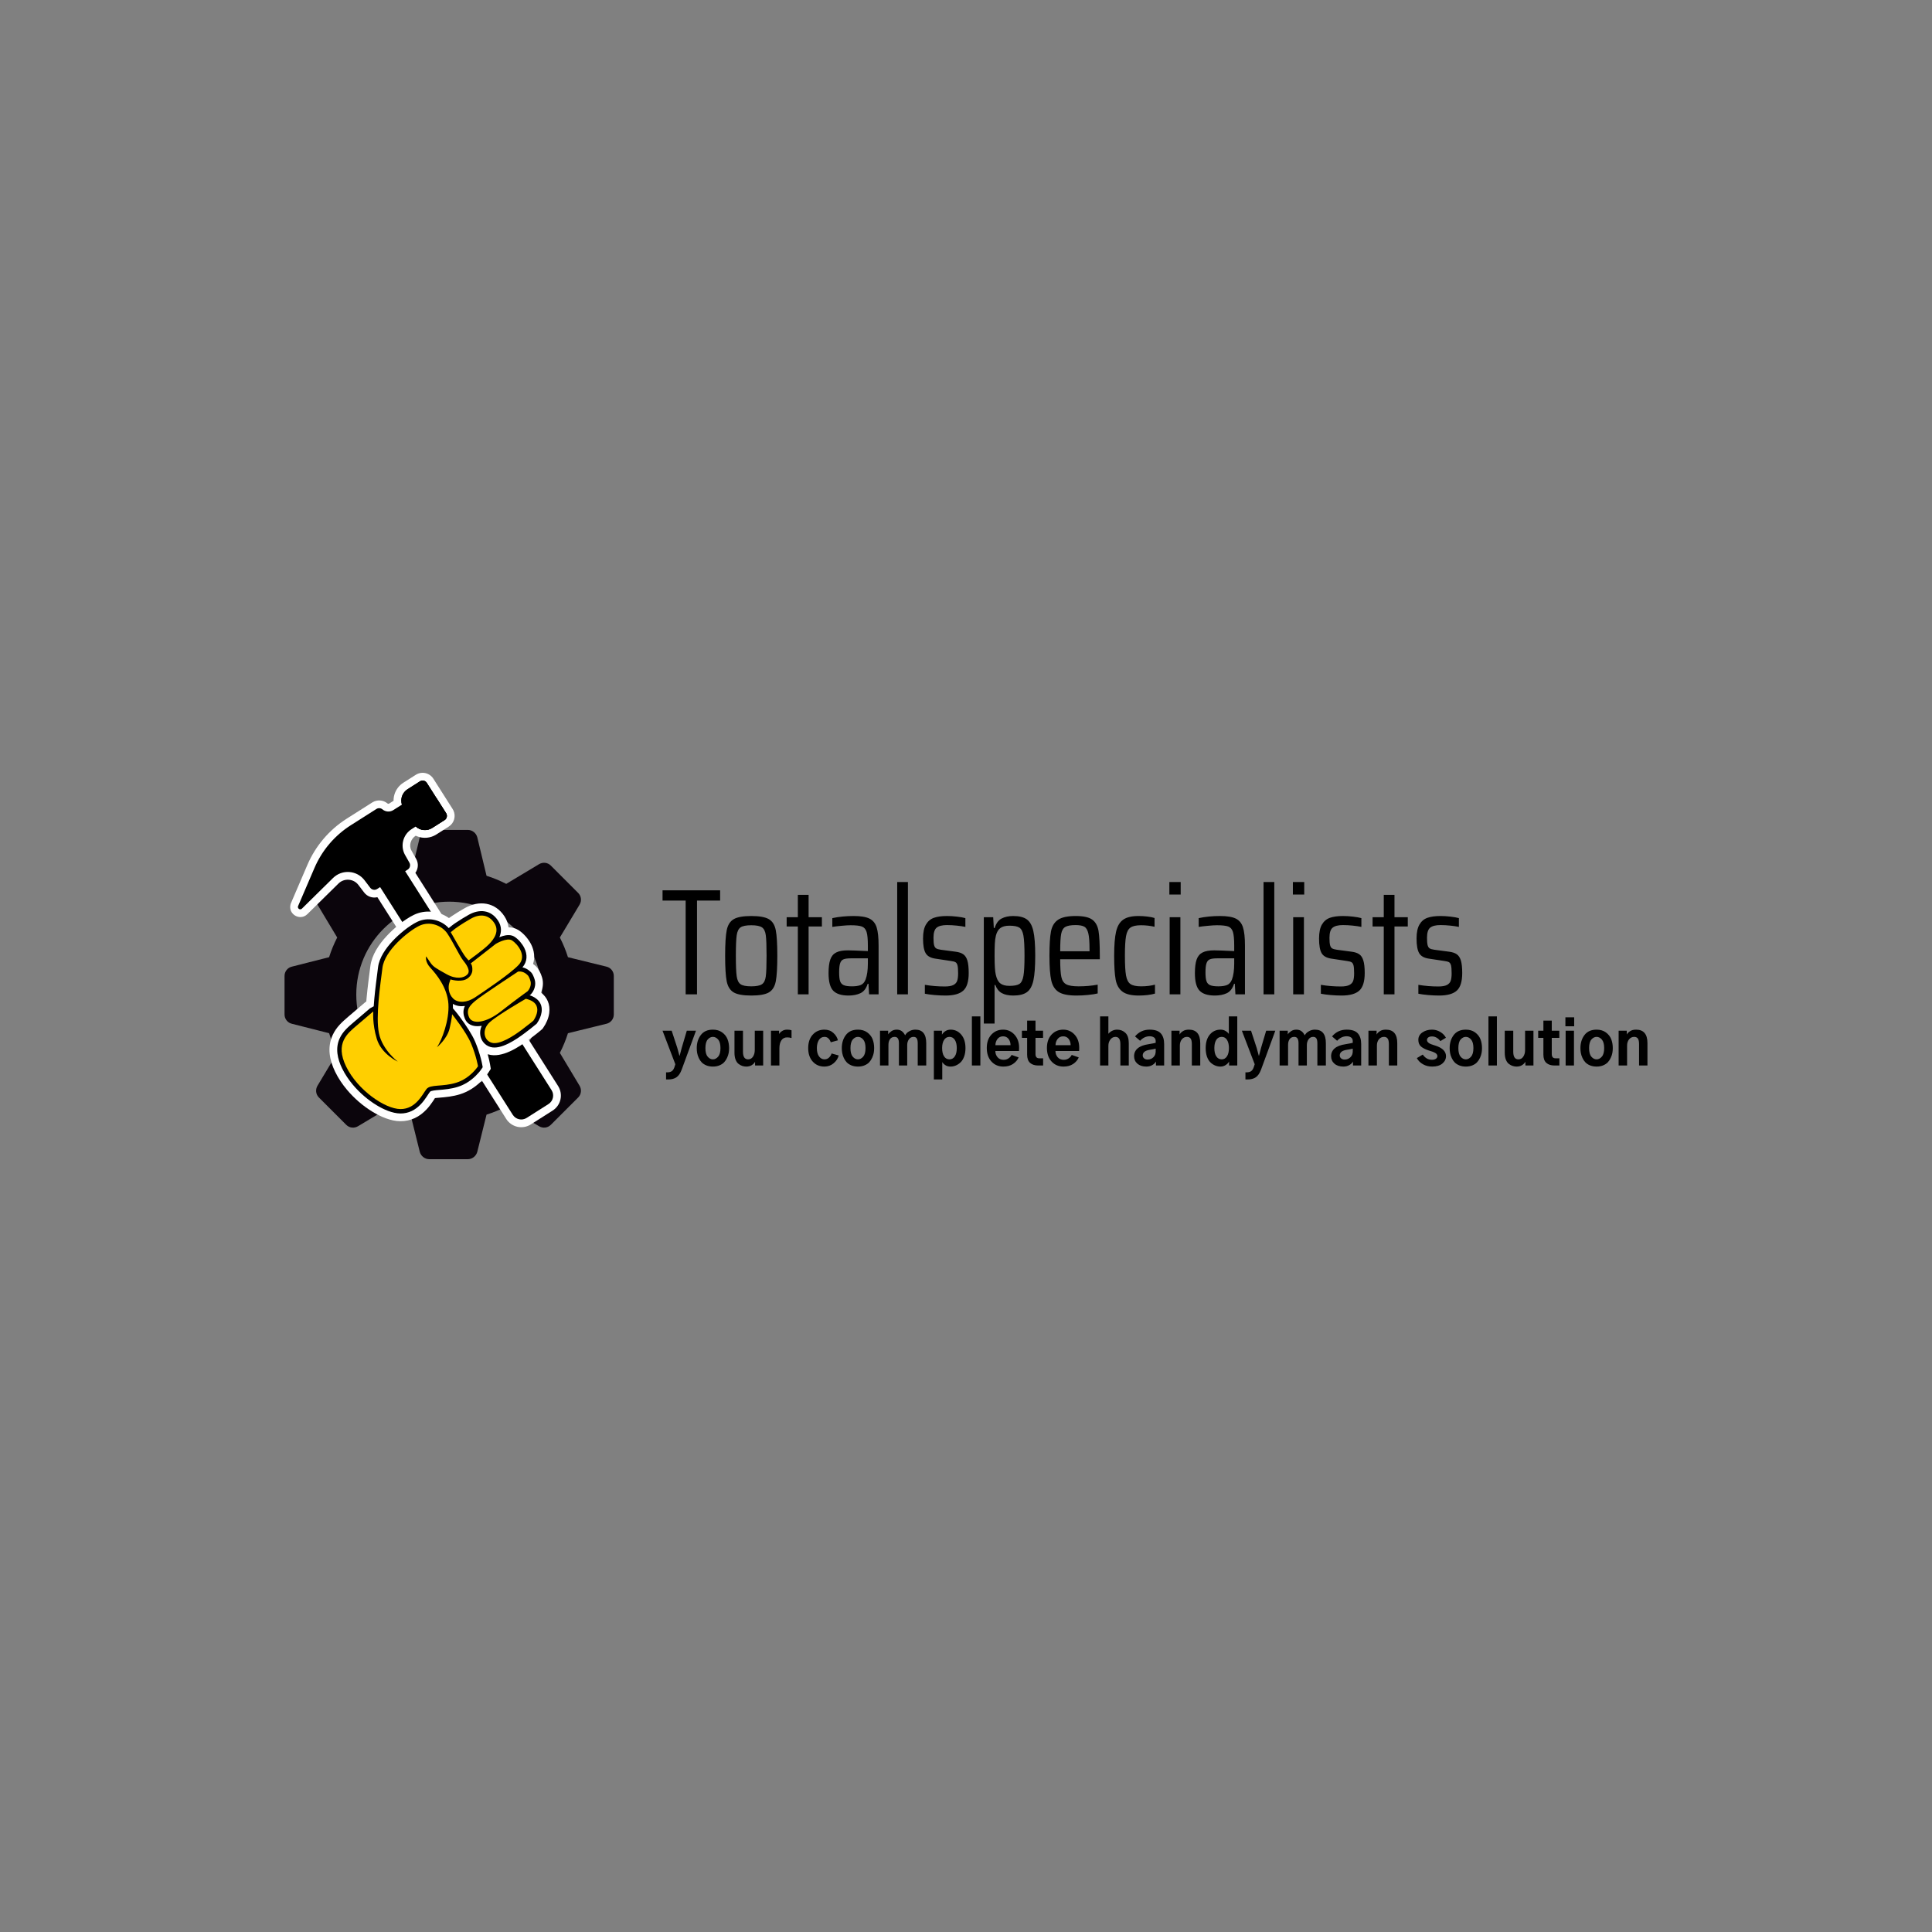 <svg viewBox="0 0 575 575" class="roots-wrapper"><rect x="0" y="0" width="575" height="575" fill="#808080" stroke="none"/><g transform="rotate(0 0 0)"><svg viewBoxSize="575" data-root-id="5905440749108" xmlns="http://www.w3.org/2000/svg" xmlns:xlink="http://www.w3.org/1999/xlink" version="1.1" id="Layer_1" x="84.685" y="230.003" viewBox="122.01 215.886 350.8 411.654" xml:space="preserve" height="115" width="97.995" preserveAspectRatio="xMinYMin" zoom="1" editorType="buyer" data-layer-role="icon" style="position: absolute; height: 115px; width: 97.995px; top: 230.003px; left: 84.685px;"><path class="st0" d="M297.4,353.18c54.65,0,98.96,44.31,98.96,98.96c0,54.66-44.31,98.96-98.96,98.96   c-54.65,0-98.96-44.31-98.96-98.96C198.44,397.49,242.75,353.18,297.4,353.18L297.4,353.18z M465,422.4l-41.04-10.07   c-2.26-7.19-5.14-14.18-8.63-20.97l20.97-34.94c2.47-4.11,1.85-9.25-1.44-12.54l-29.19-29.19c-3.29-3.29-8.43-3.91-12.54-1.44   l-34.94,20.97c-6.78-3.49-13.77-6.37-20.97-8.63l-9.87-41.04c-1.23-4.52-5.34-7.81-10.07-7.81h-41.11c-4.73,0-8.84,3.29-10.07,7.81   l-9.87,41.04c-7.19,2.26-14.18,5.14-20.97,8.63l-34.94-20.97c-4.11-2.47-9.25-1.85-12.54,1.44l-29.19,29.19   c-3.29,3.29-3.91,8.43-1.44,12.54l20.97,34.94c-3.49,6.78-6.37,13.77-8.63,20.97l-39.67,10.07c-4.52,1.03-7.81,5.14-7.81,9.87   v41.11c0,4.73,3.29,8.84,7.81,9.87l39.67,10.07c2.26,7.19,5.14,14.18,8.63,20.97l-20.97,34.94c-2.47,4.11-1.85,9.25,1.44,12.54   l29.19,29.19c3.29,3.29,8.43,3.91,12.54,1.44l34.94-20.97c6.78,3.49,13.77,6.37,20.97,8.63l9.87,39.67   c1.23,4.52,5.34,7.81,10.07,7.81h41.11c4.73,0,8.84-3.29,10.07-7.81l9.87-39.67c7.19-2.26,14.18-5.14,20.97-8.63l34.94,20.97   c4.11,2.47,9.25,1.85,12.54-1.44l29.19-29.19c3.29-3.29,3.91-8.43,1.44-12.54l-20.97-34.94c3.49-6.78,6.37-13.77,8.63-20.97   L465,483.25c4.52-1.03,7.81-5.14,7.81-9.87v-41.11C472.81,427.54,469.52,423.43,465,422.4L465,422.4z" name="Layer %{number}" zoom="1" data-layer-id="7124558149125" style="fill: rgb(11, 5, 12);"></path><path class="st1" d="M263.27,283.56c-0.51-0.2-1.01-0.42-1.51-0.66c-5.17,3.32-7.65,10.31-4.52,15.85l5,8.85   c2.72,4.82,2.22,10.63-0.86,14.86l75.51,118.92l-40.58,25.77l-75.4-118.74c-5.16,1.23-10.77-0.61-14.14-5.06l-6.08-8   c-5.14-6.77-15.15-7.49-21.21-1.53l-33.16,32.64c-7.62,7.5-20.33,0.38-18.05-9.91l0.02-0.08c0.24-1.08,0.29-1.14,0.62-1.9   l17.44-40.62c8.69-20.24,23.29-37.39,41.88-49.2c9.09-5.77,18.18-11.54,27.27-17.31c5.04-3.2,11.61-2.74,16.17,1.09   c0.51,0.43,1.23,0.47,1.79,0.12l4.67-2.96c-0.06-6.4,2.58-12.56,7.37-16.91c0.95-0.86,1.98-1.65,3.09-2.35l13.29-8.44   c3.03-1.92,6.69-2.56,10.2-1.78c3.43,0.77,6.42,2.83,8.35,5.76c0.04,0.06,0.08,0.13,0.13,0.19l20.55,32.36   c0.28,0.44,0.54,0.9,0.76,1.36c2.94,6.08,0.91,13.6-4.93,17.31l-13.29,8.44C277.41,285.59,269.85,286.15,263.27,283.56   L263.27,283.56z M407.63,575.75l-23.26,14.77c-4.25,2.7-9.38,3.59-14.29,2.5c-4.91-1.1-9.17-4.09-11.87-8.34l-59.41-93.55   c-5.58-8.79-2.95-20.57,5.84-26.16l23.26-14.77c8.79-5.58,20.57-2.95,26.16,5.84l59.41,93.55c2.7,4.25,3.59,9.38,2.5,14.29   C414.87,568.8,411.88,573.05,407.63,575.75L407.63,575.75z" name="Layer %{number}" zoom="1" data-layer-id="6059828449133" style="fill-rule: evenodd; clip-rule: evenodd; fill: rgb(255, 255, 255);"></path><polygon points="217.89,328.28 244.56,311.34 325.53,438.85 298.86,455.78 217.89,328.28  " name="Layer %{number}" zoom="1" data-layer-id="0753343349142"></polygon><path d="M403.21,568.8l-23.26,14.77c-2.5,1.59-5.4,2.01-8.08,1.41c-2.68-0.6-5.12-2.22-6.71-4.71l-59.41-93.55   c-3.17-4.99-1.69-11.61,3.3-14.79l23.26-14.77c4.99-3.17,11.62-1.69,14.79,3.3l59.41,93.55c1.59,2.5,2.01,5.4,1.41,8.08   C407.33,564.76,405.71,567.21,403.21,568.8L403.21,568.8z" name="Layer %{number}" zoom="1" data-layer-id="3646434349154"></path><path d="M253.01,233.39c-5.29,3.36-7.97,9.92-5.99,16.43l-9.14,5.8c-3.71,2.36-8.36,1.88-11.51-0.76   c-1.83-1.54-4.44-1.73-6.46-0.45c-5.74,3.65-16.73,10.62-27.27,17.31c-17.2,10.92-30.69,26.77-38.73,45.49l-17.44,40.61   c-0.06,0.15-0.11,0.3-0.15,0.44l-0.02,0.08c-0.48,2.28,2.41,4.04,4.23,2.25l33.16-32.64c9.63-9.47,25.38-8.34,33.55,2.42l6.08,8   c1.73,2.28,4.92,2.85,7.34,1.32l32.57-20.68c2.47-1.57,3.28-4.81,1.84-7.36l-5-8.85c-4.87-9.51-1.7-21.17,7.33-26.9l4.41-2.8l0,0   c5.04,4.56,12.12,4.92,17.41,1.56l13.29-8.44c2.47-1.57,3.19-4.83,1.63-7.3l-20.55-32.36c-1.57-2.47-4.83-3.19-7.3-1.63   L253.01,233.39L253.01,233.39z" name="Layer %{number}" zoom="1" data-layer-id="0565292249162"></path><path d="M266.31,224.95l-13.29,8.44c-5.29,3.36-7.97,9.92-5.99,16.43l0,0l14.79,23.3l0,0l0,0c5.04,4.56,12.12,4.92,17.41,1.56   l13.29-8.44c2.47-1.57,3.19-4.83,1.63-7.3l-20.55-32.36c-0.78-1.23-1.99-2.03-3.31-2.33C268.97,223.96,267.54,224.17,266.31,224.95   L266.31,224.95z" name="Layer %{number}" zoom="1" data-layer-id="5838426549172"></path><path d="M254.42,261.47l7.4,11.65l0,0l0,0c5.04,4.56,12.12,4.92,17.41,1.56l13.29-8.44c2.47-1.57,3.19-4.83,1.63-7.3l-10.27-16.18   L254.42,261.47L254.42,261.47z" name="Layer %{number}" zoom="1" data-layer-id="9831436949181"></path><path class="st2" d="M309.05,416.34c21.6,0,39.1,21.55,39.1,48.13c0,26.58-17.51,48.13-39.1,48.13c-21.6,0-39.1-21.55-39.1-48.13   C269.94,437.88,287.45,416.34,309.05,416.34L309.05,416.34z" name="Layer %{number}" zoom="1" data-layer-id="3850327749191" style="fill-rule: evenodd; clip-rule: evenodd;"></path><path class="st1" d="M338.43,515.72c0.22,0.8,0.44,1.61,0.65,2.41c0.71,2.72,1.37,5.46,1.84,8.23l0.83,4.93l-2.69,4.21   c-2.14,3.36-4.99,6.55-7.85,9.32c-6.3,6.11-13.84,10.92-22.24,13.54c-7.54,2.36-14.9,3.07-22.71,3.71   c-1.05,0.09-2.68,0.18-4.01,0.4c-0.68,1.03-1.33,2.1-1.99,3.09c-2.06,3.07-4.25,6.03-6.77,8.74c-7.53,8.1-16.97,12.88-28.17,12.77   c-10.2-0.09-20.91-4.79-29.52-10.02c-10.18-6.18-19.54-14.3-27.21-23.4c-4.93-5.85-9.26-12.26-12.62-19.15   c-6.09-12.48-8.71-26.24-2.65-39.3c3.98-8.58,10.06-13.86,17.04-19.88c5.67-4.89,11.36-9.75,17.09-14.56l1-0.84l0.66-0.36   c0.09-1.17,0.19-2.34,0.3-3.51c1.02-11.39,2.6-22.72,4.02-34.07c1.52-12.19,9.22-23.42,17.4-32.23   c7.73-8.32,18.68-17.52,28.9-22.49c12.1-5.89,26.68-4.25,37.44,3.37c1.19-0.85,2.42-1.65,3.65-2.47c4.31-2.88,8.74-5.59,13.25-8.14   c15.27-8.64,32.36-6.42,42.3,8.84c2.42,3.71,3.83,7.65,4.26,11.67c3.78,0.01,7.5,0.89,10.85,3.07c5.4,3.5,10.37,9.31,13.25,15.05   c3.41,6.8,4.23,14.14,2.06,20.85c0.73,0.53,1.45,1.1,2.15,1.69c3.76,3.16,6.12,8.2,7.48,12.84c1.54,5.24,0.98,10.95-1.16,15.97   c6.45,5.01,10.01,12.49,8.76,21.85c-0.73,5.5-3.16,11.01-6.33,15.54l-0.93,1.32l-1.22,1.06c-4.13,3.57-8.52,6.83-12.88,10.12   c-11.17,8.42-29.05,20.24-43.58,16.01C338.88,515.87,338.66,515.8,338.43,515.72L338.43,515.72z" name="Layer %{number}" zoom="1" data-layer-id="4900218449200" style="fill-rule: evenodd; clip-rule: evenodd; fill: rgb(255, 255, 255);"></path><path class="st2" d="M383.14,452.87c8.11,2.68,14.02,8.39,12.75,17.92c-0.56,4.17-2.5,8.47-4.91,11.9l-0.34,0.48l-0.45,0.39   c-3.93,3.39-8.31,6.65-12.45,9.78c-8.64,6.52-25.2,17.91-36.32,14.68c-3.11-0.9-5.81-2.72-7.78-5.29   c-2.69-3.51-3.67-7.96-3.04-12.31c0.25-1.75,0.75-3.42,1.46-4.99c-5.35,0.94-11.3,0.51-15.3-3.53c-1.11-1.12-1.97-2.44-2.57-3.89   c-1.66-4-2.19-8.18-0.62-12.3c0.18-0.47,0.38-0.93,0.61-1.38c-4.47,0.61-8.99,0.06-12.82-2.26c0.09,1.59,0.12,3.19,0.08,4.8   l2.64,3.08c1.63,1.9,3.24,4.13,4.74,6.14c3.32,4.45,6.52,9.02,9.47,13.71c2.57,4.09,5.1,8.47,6.97,12.94   c2.36,5.66,4.32,11.54,5.87,17.47c0.64,2.44,1.27,5.02,1.69,7.52l0.3,1.8l-0.98,1.54c-1.74,2.72-4.35,5.61-6.64,7.84   c-5.37,5.21-11.79,9.35-18.96,11.59c-7.05,2.2-13.66,2.76-20.94,3.37c-1.56,0.13-7.56,0.54-8.61,1.86   c-1.27,1.59-2.41,3.56-3.56,5.26c-1.81,2.71-3.74,5.32-5.96,7.71c-5.94,6.38-13.18,10.23-22.06,10.15   c-8.59-0.08-18.1-4.44-25.32-8.83c-9.38-5.69-18.12-13.28-25.18-21.67c-4.49-5.33-8.46-11.18-11.52-17.45   c-4.96-10.17-7.54-21.53-2.58-32.22c3.39-7.31,9.01-11.99,14.95-17.11c5.64-4.86,11.31-9.7,17.01-14.49l0.37-0.31l3.89-2.11   c0.17-2.63,0.38-5.25,0.62-7.86c1.02-11.32,2.58-22.52,3.99-33.78c1.29-10.31,8.36-20.21,15.26-27.65   c6.89-7.42,17.3-16.23,26.47-20.69c11.27-5.48,25.28-2.44,33.58,6.66l3.57-2.88c1.47-1.19,3.33-2.38,4.9-3.43   c4.14-2.77,8.41-5.37,12.74-7.82c11.46-6.49,23.79-5.41,31.34,6.17c3.95,6.06,3.76,12.11,1.38,17.64c1.21-0.49,2.44-0.92,3.68-1.28   c4.06-1.17,8.76-1.61,12.48,0.8c4.16,2.69,8.16,7.43,10.37,11.84c3.57,7.11,3.36,14.67-1.92,20.75c3.31,0.69,6.12,2.43,8.2,4.4   c2.59,1.93,4.07,6.11,4.88,8.85c1.54,5.25-0.34,11.4-4,15.36l-0.33,0.36l-0.4,0.28C383.59,452.55,383.36,452.71,383.14,452.87   L383.14,452.87z" name="Layer %{number}" zoom="1" data-layer-id="1585171349209" style="fill-rule: evenodd; clip-rule: evenodd;"></path><path class="st3" d="M216.58,470.29c0,0-1.24,12.67,3.71,29.06c4.95,16.38,22.41,24.27,22.41,24.27s-16.38-12.36-20.09-30.14   c-3.71-17.77,1.39-51.31,3.71-69.86c2.32-18.55,27.67-39.1,39.1-44.67c11.44-5.56,24.34-0.31,30.06,8.19   c5.72,8.5,13.1,23.92,16.46,28.13c3.36,4.21,8.69,11.24,4.98,15.34c-3.71,4.1-12.21,5.49-22.26-0.15   c-10.05-5.64-13.99-7.57-17-11.98c-3.01-4.41-4.79-7.03-4.79-7.03s-1.62,5.56,4.64,12.29c6.26,6.72,18.01,21.1,19.09,38.41   c1.08,17.31-6.96,38.56-12.21,46.14c0,0,10.82-8.81,13.45-19.94c2.63-11.13,2.63-15.3,2.63-15.3s14.99,18.55,20.4,31.53   c5.41,12.98,7.26,23.96,7.26,23.96s-8.19,12.83-23.03,17.47c-14.84,4.64-27.67,1.55-31.84,6.8c-4.17,5.25-11.28,21.48-27.82,21.33   c-16.54-0.15-45.6-20.25-57.81-45.29c-12.21-25.04,1.7-35.47,11.21-43.66c9.51-8.19,16.96-14.45,16.96-14.45L216.58,470.29   L216.58,470.29z" name="Layer %{number}" zoom="1" data-layer-id="0220106149217" style="fill-rule: evenodd; clip-rule: evenodd; fill: rgb(255, 207, 0);"></path><path class="st3" d="M299.08,385.7c0,0,12.83,22.95,15.92,26.51c3.09,3.55,3.09,3.55,3.09,3.55s15.53-11.05,21.56-17.08   c6.03-6.03,11.36-14.3,5.87-22.72c-5.49-8.42-14.53-10.59-25.04-4.64c-10.51,5.95-17,10.82-17,10.82L299.08,385.7L299.08,385.7z" name="Layer %{number}" zoom="1" data-layer-id="9900201449226" style="fill-rule: evenodd; clip-rule: evenodd; fill: rgb(255, 207, 0);"></path><path class="st3" d="M320.41,418.93l26.66-20.79c0,0,11.9-7.19,17.39-3.63c5.49,3.55,16.23,16.15,7.03,25.97   c-9.2,9.81-38.56,29.37-46.68,34.78c-8.11,5.41-17.85,6.34-23.18,1.08c-5.33-5.26-5.33-12.83-4.1-16.54   c1.24-3.71,1.24-3.79,1.24-3.79s9.43,2.94,16,0.15c6.57-2.78,7.26-8.96,7.26-8.96S322.72,421.72,320.41,418.93L320.41,418.93z" name="Layer %{number}" zoom="1" data-layer-id="4030894349237" style="fill-rule: evenodd; clip-rule: evenodd; fill: rgb(255, 207, 0);"></path><path class="st3" d="M370.79,427.67c0,0-39.72,26.12-45.52,31.14c-5.8,5.02-10.12,9.2-6.72,17.39c3.4,8.19,18.32,6.18,33.93-6.1   c15.61-12.29,28.59-21.56,28.59-21.56s4.64-5.02,2.94-10.82c-1.7-5.8-3.32-6.49-3.32-6.49S376.74,426.74,370.79,427.67   L370.79,427.67z" name="Layer %{number}" zoom="1" data-layer-id="1033773849245" style="fill-rule: evenodd; clip-rule: evenodd; fill: rgb(255, 207, 0);"></path><path class="st3" d="M379.06,456.65c0,0-29.52,17-38.33,24.88c-8.81,7.88-6.49,19.47,2.01,21.95c8.5,2.47,23.34-7.26,32.15-13.91   s12.21-9.58,12.21-9.58S400.7,461.59,379.06,456.65L379.06,456.65z" name="Layer %{number}" zoom="1" data-layer-id="3571448349253" style="fill-rule: evenodd; clip-rule: evenodd; fill: rgb(255, 207, 0);"></path></svg></g><g transform="rotate(0 0 0)"><svg viewBoxSize="575" data-root-id="0868311249289" xmlns="http://www.w3.org/2000/svg" x="197.185" y="302.503" viewBox="4.52 -0.25 293.13 18.76" height="18.76" width="293.13" fontUrl="https://fonts.gstatic.com/s/gothica1/v13/CSR44z5ZnPydRjlCCwlCzOEKSPl6tOU9Eg.ttf" zoom="1" editorType="buyer" data-layer-role="slogan" style="position: absolute; top: 302.503px; left: 197.185px; width: 293.13px; height: 18.76px;"><g data-horizontal-grow="left" data-vertical-center="false" zoom="1" root="[object Object]" style="fill: rgb(0, 0, 0);"><path d="M8.33 13.99L4.52 4.01L7.24 4.01L8.91 9.11Q9 9.39 9.54 11.43L9.54 11.43L9.62 11.43Q9.97 10.04 10.23 9.11L10.23 9.11L11.74 4.01L14.47 4.01L10.21 15.61Q9.62 17.21 8.67 17.86Q7.72 18.51 6.29 18.51L6.29 18.51L5.57 18.51L5.57 16.40L5.89 16.40Q6.71 16.40 7.22 16.08Q7.72 15.77 8.02 14.96L8.02 14.96L8.33 13.99ZM17.28 9.19L17.28 9.19Q17.28 10.95 17.96 11.74Q18.63 12.53 19.51 12.53L19.51 12.53Q20.37 12.53 21.07 11.73Q21.76 10.93 21.76 9.19L21.76 9.19Q21.76 7.44 21.08 6.64Q20.39 5.84 19.51 5.84L19.51 5.84Q18.63 5.84 17.96 6.63Q17.28 7.42 17.28 9.19ZM14.70 9.19L14.70 9.19Q14.70 6.89 15.91 5.29Q17.12 3.69 19.51 3.69L19.51 3.69Q21.13 3.69 22.25 4.50Q23.38 5.31 23.85 6.51Q24.33 7.72 24.33 9.19L24.33 9.19Q24.33 9.90 24.21 10.59Q24.08 11.29 23.74 12.04Q23.40 12.80 22.88 13.37Q22.36 13.94 21.49 14.31Q20.62 14.68 19.51 14.68L19.51 14.68Q18.42 14.68 17.56 14.33Q16.70 13.97 16.17 13.42Q15.64 12.87 15.30 12.12Q14.96 11.37 14.83 10.66Q14.70 9.95 14.70 9.19ZM25.93 10.56L25.93 10.56L25.93 4.01L28.46 4.01L28.46 10.28Q28.46 12.53 29.99 12.53L29.99 12.53Q30.92 12.53 31.45 11.72Q31.97 10.90 31.97 9.77L31.97 9.77L31.97 4.01L34.47 4.01L34.47 14.36L32.06 14.36L32.06 13.29L32.03 13.29Q31.75 13.83 31.07 14.26Q30.39 14.68 29.44 14.68L29.44 14.68Q28.85 14.68 28.29 14.50Q27.74 14.33 27.18 13.91Q26.61 13.50 26.27 12.64Q25.93 11.78 25.93 10.56ZM39.30 14.36L36.79 14.36L36.79 4.01L39.20 4.01L39.20 4.99Q39.52 4.46 40.14 4.08Q40.76 3.69 41.59 3.69L41.59 3.69Q42.40 3.69 42.91 3.88L42.91 3.88L42.91 6.19Q42.29 5.99 41.61 5.99L41.61 5.99Q40.48 5.99 39.89 6.87Q39.30 7.75 39.30 9.23L39.30 9.23L39.30 14.36ZM47.87 9.19L47.87 9.19Q47.87 6.66 49.22 5.18Q50.57 3.69 52.70 3.69L52.70 3.69Q54.30 3.69 55.37 4.67Q56.44 5.64 56.71 6.87L56.71 6.87L54.58 7.45Q54.39 6.80 53.91 6.32Q53.44 5.84 52.73 5.84L52.73 5.84Q51.63 5.84 51.04 6.79Q50.45 7.75 50.45 9.19L50.45 9.19Q50.45 10.79 51.10 11.66Q51.75 12.53 52.73 12.53L52.73 12.53Q53.51 12.53 54.07 12.00Q54.63 11.46 54.83 10.78L54.83 10.78L56.95 11.37Q56.64 12.67 55.46 13.68Q54.28 14.68 52.70 14.68L52.70 14.68Q50.55 14.68 49.21 13.18Q47.87 11.69 47.87 9.19ZM60.45 9.19L60.45 9.19Q60.45 10.95 61.13 11.74Q61.80 12.53 62.68 12.53L62.68 12.53Q63.54 12.53 64.24 11.73Q64.93 10.93 64.93 9.19L64.93 9.19Q64.93 7.44 64.25 6.64Q63.56 5.84 62.68 5.84L62.68 5.84Q61.80 5.84 61.13 6.63Q60.45 7.42 60.45 9.19ZM57.87 9.19L57.87 9.19Q57.87 6.89 59.08 5.29Q60.29 3.69 62.68 3.69L62.68 3.69Q64.30 3.69 65.43 4.50Q66.55 5.31 67.03 6.51Q67.50 7.72 67.50 9.19L67.50 9.19Q67.50 9.90 67.38 10.59Q67.25 11.29 66.91 12.04Q66.57 12.80 66.05 13.37Q65.53 13.94 64.66 14.31Q63.79 14.68 62.68 14.68L62.68 14.68Q61.59 14.68 60.73 14.33Q59.87 13.97 59.34 13.42Q58.82 12.87 58.47 12.12Q58.13 11.37 58.00 10.66Q57.87 9.95 57.87 9.19ZM71.75 14.36L69.24 14.36L69.24 4.01L71.67 4.01L71.67 5.10Q71.95 4.62 72.62 4.16Q73.30 3.69 74.23 3.69L74.23 3.69Q75.90 3.69 76.71 5.38L76.71 5.38Q76.90 5.04 77.19 4.72Q77.48 4.39 78.20 4.04Q78.91 3.69 79.77 3.69L79.77 3.69Q83.00 3.69 83.00 7.72L83.00 7.72L83.00 14.36L80.47 14.36L80.47 7.77Q80.47 6.80 80.19 6.32Q79.91 5.84 79.22 5.84L79.22 5.84Q78.38 5.84 77.86 6.55Q77.34 7.26 77.34 8.26L77.34 8.26L77.34 14.36L74.87 14.36L74.87 7.70Q74.87 5.84 73.62 5.84L73.62 5.84Q72.70 5.84 72.23 6.50Q71.75 7.15 71.75 8.24L71.75 8.24L71.75 14.36ZM87.73 9.18L87.73 9.18Q87.73 10.72 88.30 11.63Q88.88 12.53 89.91 12.53L89.91 12.53Q90.90 12.53 91.49 11.66Q92.09 10.79 92.09 9.18L92.09 9.18Q92.09 7.63 91.51 6.73Q90.93 5.84 89.91 5.84L89.91 5.84Q88.88 5.84 88.30 6.76Q87.73 7.68 87.73 9.18ZM87.77 18.51L85.27 18.51L85.27 4.01L87.68 4.01L87.68 5.17Q88.65 3.69 90.26 3.69L90.26 3.69Q92.16 3.69 93.42 5.17Q94.68 6.64 94.68 9.18L94.68 9.18Q94.68 10.62 94.27 11.72Q93.87 12.81 93.20 13.44Q92.53 14.06 91.78 14.37Q91.04 14.68 90.26 14.68L90.26 14.68Q89.31 14.68 88.69 14.26Q88.07 13.85 87.77 13.32L87.77 13.32L87.77 18.51ZM99.11 14.36L96.59 14.36L96.59-0.25L99.11-0.25L99.11 14.36ZM101.02 9.14L101.02 9.14Q101.02 6.63 102.40 5.16Q103.78 3.69 105.87 3.69L105.87 3.69Q107.91 3.69 109.27 5.19Q110.64 6.68 110.64 9.09L110.64 9.09Q110.64 9.74 110.60 10.05L110.60 10.05L103.57 10.05Q103.57 11.13 104.23 11.90Q104.89 12.67 106.03 12.67L106.03 12.67Q106.84 12.67 107.46 12.26Q108.09 11.85 108.40 11.21L108.40 11.21L110.50 11.95Q110.00 13.11 108.83 13.90Q107.67 14.68 105.96 14.68L105.96 14.68Q103.78 14.68 102.40 13.17Q101.02 11.67 101.02 9.14ZM103.59 8.31L103.59 8.31L108.09 8.31Q108.09 7.22 107.50 6.45Q106.91 5.68 105.87 5.68L105.87 5.68Q104.82 5.68 104.21 6.46Q103.61 7.24 103.59 8.31ZM113.03 6.13L111.48 6.13L111.48 4.01L113.03 4.01L113.03 1.00L115.52 1.00L115.52 4.01L117.77 4.01L117.77 6.13L115.52 6.13L115.52 10.95Q115.52 12.22 116.63 12.22L116.63 12.22L117.79 12.22L117.79 14.36L116.31 14.36Q114.80 14.36 113.92 13.59Q113.03 12.81 113.03 11.11L113.03 11.11L113.03 6.13ZM118.92 9.14L118.92 9.14Q118.92 6.63 120.30 5.16Q121.68 3.69 123.77 3.69L123.77 3.69Q125.81 3.69 127.17 5.19Q128.53 6.68 128.53 9.09L128.53 9.09Q128.53 9.74 128.50 10.05L128.50 10.05L121.46 10.05Q121.46 11.13 122.12 11.90Q122.78 12.67 123.93 12.67L123.93 12.67Q124.73 12.67 125.36 12.26Q125.98 11.85 126.30 11.21L126.30 11.21L128.39 11.95Q127.90 13.11 126.73 13.90Q125.56 14.68 123.86 14.68L123.86 14.68Q121.68 14.68 120.30 13.17Q118.92 11.67 118.92 9.14ZM121.48 8.31L121.48 8.31L125.98 8.31Q125.98 7.22 125.39 6.45Q124.80 5.68 123.77 5.68L123.77 5.68Q122.71 5.68 122.11 6.46Q121.50 7.24 121.48 8.31ZM137.21 14.36L134.74 14.36L134.74-0.25L137.21-0.25L137.21 4.87L137.27 4.87Q137.69 4.34 138.37 4.02Q139.04 3.69 139.80 3.69L139.80 3.69Q141.28 3.69 142.28 4.65Q143.28 5.61 143.28 7.72L143.28 7.72L143.28 14.36L140.78 14.36L140.78 8.00Q140.78 5.84 139.32 5.84L139.32 5.84Q138.41 5.84 137.81 6.62Q137.21 7.40 137.21 8.49L137.21 8.49L137.21 14.36ZM147.43 11.37L147.43 11.37Q147.43 11.88 147.82 12.23Q148.22 12.59 148.89 12.59L148.89 12.59Q149.89 12.59 150.59 11.92Q151.29 11.25 151.29 10.16L151.29 10.16L151.29 9.35Q150.59 9.53 149.50 9.69L149.50 9.69Q147.43 10.02 147.43 11.37ZM144.86 11.58L144.86 11.58Q144.86 10.16 145.94 9.25Q147.02 8.33 149.17 8.02L149.17 8.02Q150.86 7.73 151.29 7.61L151.29 7.61L151.29 7.07Q151.29 6.38 150.80 6.02Q150.31 5.66 149.50 5.66L149.50 5.66Q147.88 5.66 146.65 7.00L146.65 7.00L145.14 5.70Q146.83 3.69 149.48 3.69L149.48 3.69Q151.82 3.69 152.82 4.81Q153.81 5.92 153.81 7.98L153.81 7.98L153.81 14.36L151.37 14.36L151.37 13.18Q151.03 13.80 150.27 14.24Q149.50 14.68 148.52 14.68L148.52 14.68Q146.83 14.68 145.85 13.82Q144.86 12.96 144.86 11.58ZM158.48 14.36L155.97 14.36L155.97 4.01L158.40 4.01L158.40 5.15Q158.66 4.62 159.35 4.16Q160.05 3.69 161.16 3.69L161.16 3.69Q164.55 3.69 164.55 7.72L164.55 7.72L164.55 14.36L162.05 14.36L162.05 8.02Q162.05 6.82 161.68 6.33Q161.31 5.84 160.59 5.84L160.59 5.84Q159.68 5.84 159.08 6.57Q158.48 7.31 158.48 8.42L158.48 8.42L158.48 14.36ZM166.17 9.18L166.17 9.18Q166.17 6.61 167.41 5.15Q168.64 3.69 170.60 3.69L170.60 3.69Q171.42 3.69 172.06 4.07Q172.71 4.45 173.06 4.96L173.06 4.96L173.06-0.25L175.57-0.25L175.57 14.36L173.13 14.36L173.13 13.18Q172.79 13.80 172.10 14.24Q171.40 14.68 170.58 14.68L170.58 14.68Q169.75 14.68 169.00 14.37Q168.24 14.06 167.59 13.44Q166.94 12.81 166.55 11.72Q166.17 10.62 166.17 9.18ZM168.75 9.18L168.75 9.18Q168.75 10.79 169.34 11.66Q169.93 12.53 170.95 12.53L170.95 12.53Q171.91 12.53 172.50 11.64Q173.09 10.74 173.09 9.18L173.09 9.18Q173.09 7.68 172.53 6.76Q171.97 5.84 170.95 5.84L170.95 5.84Q169.88 5.84 169.31 6.75Q168.75 7.66 168.75 9.18ZM180.76 13.99L176.94 4.01L179.67 4.01L181.34 9.11Q181.42 9.39 181.97 11.43L181.97 11.43L182.04 11.43Q182.39 10.04 182.65 9.11L182.65 9.11L184.17 4.01L186.89 4.01L182.64 15.61Q182.04 17.21 181.09 17.86Q180.14 18.51 178.72 18.51L178.72 18.51L178.00 18.51L178.00 16.40L178.31 16.40Q179.14 16.40 179.64 16.08Q180.14 15.77 180.44 14.96L180.44 14.96L180.76 13.99ZM190.69 14.36L188.17 14.36L188.17 4.01L190.60 4.01L190.60 5.10Q190.88 4.62 191.56 4.16Q192.23 3.69 193.17 3.69L193.17 3.69Q194.84 3.69 195.64 5.38L195.64 5.38Q195.84 5.04 196.13 4.72Q196.42 4.39 197.13 4.04Q197.84 3.69 198.70 3.69L198.70 3.69Q201.94 3.69 201.94 7.72L201.94 7.72L201.94 14.36L199.41 14.36L199.41 7.77Q199.41 6.80 199.13 6.32Q198.84 5.84 198.16 5.84L198.16 5.84Q197.31 5.84 196.80 6.55Q196.28 7.26 196.28 8.26L196.28 8.26L196.28 14.36L193.80 14.36L193.80 7.70Q193.80 5.84 192.55 5.84L192.55 5.84Q191.64 5.84 191.16 6.50Q190.69 7.15 190.69 8.24L190.69 8.24L190.69 14.36ZM206.07 11.37L206.07 11.37Q206.07 11.88 206.46 12.23Q206.86 12.59 207.53 12.59L207.53 12.59Q208.53 12.59 209.23 11.92Q209.94 11.25 209.94 10.16L209.94 10.16L209.94 9.35Q209.23 9.53 208.14 9.69L208.14 9.69Q206.07 10.02 206.07 11.37ZM203.50 11.58L203.50 11.58Q203.50 10.16 204.58 9.25Q205.66 8.33 207.81 8.02L207.81 8.02Q209.50 7.73 209.94 7.61L209.94 7.61L209.94 7.07Q209.94 6.38 209.44 6.02Q208.95 5.66 208.14 5.66L208.14 5.66Q206.53 5.66 205.29 7.00L205.29 7.00L203.78 5.70Q205.47 3.69 208.13 3.69L208.13 3.69Q210.46 3.69 211.46 4.81Q212.45 5.92 212.45 7.98L212.45 7.98L212.45 14.36L210.01 14.36L210.01 13.18Q209.67 13.80 208.91 14.24Q208.14 14.68 207.16 14.68L207.16 14.68Q205.47 14.68 204.49 13.82Q203.50 12.96 203.50 11.58ZM217.13 14.36L214.61 14.36L214.61 4.01L217.04 4.01L217.04 5.15Q217.30 4.62 218.00 4.16Q218.69 3.69 219.80 3.69L219.80 3.69Q223.19 3.69 223.19 7.72L223.19 7.72L223.19 14.36L220.69 14.36L220.69 8.02Q220.69 6.82 220.32 6.33Q219.96 5.84 219.23 5.84L219.23 5.84Q218.32 5.84 217.72 6.57Q217.13 7.31 217.13 8.42L217.13 8.42L217.13 14.36ZM229.01 12.16L229.01 12.16L230.78 11.11Q231.84 12.66 233.51 12.66L233.51 12.66Q234.26 12.66 234.69 12.35Q235.13 12.04 235.13 11.55L235.13 11.55Q235.13 11.39 235.08 11.26Q235.04 11.13 234.93 11.00Q234.83 10.88 234.74 10.79Q234.65 10.71 234.45 10.60Q234.25 10.49 234.12 10.43Q234 10.37 233.74 10.27Q233.47 10.18 233.33 10.13Q233.19 10.09 232.88 9.99Q232.56 9.90 232.42 9.84L232.42 9.84Q231.08 9.40 230.27 8.72Q229.46 8.03 229.46 6.73L229.46 6.73Q229.46 5.34 230.66 4.52Q231.86 3.69 233.53 3.69L233.53 3.69Q234.83 3.69 235.97 4.36Q237.11 5.03 237.67 6.10L237.67 6.10L236.02 7.10Q234.93 5.71 233.54 5.71L233.54 5.71Q232.82 5.71 232.43 6.00Q232.03 6.29 232.03 6.77L232.03 6.77Q232.03 6.93 232.08 7.07Q232.12 7.21 232.22 7.33Q232.33 7.45 232.43 7.55Q232.52 7.65 232.71 7.75Q232.89 7.86 233.02 7.92Q233.16 7.98 233.40 8.07Q233.65 8.16 233.79 8.20Q233.93 8.24 234.21 8.34Q234.49 8.44 234.62 8.47L234.62 8.47Q237.69 9.49 237.69 11.57L237.69 11.57Q237.69 12.87 236.62 13.77Q235.55 14.68 233.58 14.68L233.58 14.68Q232.05 14.68 230.84 13.99Q229.64 13.31 229.01 12.16ZM241.37 9.19L241.37 9.19Q241.37 10.95 242.04 11.74Q242.72 12.53 243.60 12.53L243.60 12.53Q244.46 12.53 245.15 11.73Q245.85 10.93 245.85 9.19L245.85 9.19Q245.85 7.44 245.16 6.64Q244.48 5.84 243.60 5.84L243.60 5.84Q242.72 5.84 242.04 6.63Q241.37 7.42 241.37 9.19ZM238.78 9.19L238.78 9.19Q238.78 6.89 239.99 5.29Q241.21 3.69 243.60 3.69L243.60 3.69Q245.21 3.69 246.34 4.50Q247.46 5.31 247.94 6.51Q248.41 7.72 248.41 9.19L248.41 9.19Q248.41 9.90 248.29 10.59Q248.17 11.29 247.83 12.04Q247.48 12.80 246.96 13.37Q246.45 13.94 245.58 14.31Q244.71 14.68 243.60 14.68L243.60 14.68Q242.51 14.68 241.65 14.33Q240.79 13.97 240.26 13.42Q239.73 12.87 239.39 12.12Q239.04 11.37 238.91 10.66Q238.78 9.95 238.78 9.19ZM252.84 14.36L250.33 14.36L250.33-0.25L252.84-0.25L252.84 14.36ZM255.18 10.56L255.18 10.56L255.18 4.01L257.71 4.01L257.71 10.28Q257.71 12.53 259.24 12.53L259.24 12.53Q260.17 12.53 260.70 11.72Q261.23 10.90 261.23 9.77L261.23 9.77L261.23 4.01L263.72 4.01L263.72 14.36L261.32 14.36L261.32 13.29L261.28 13.29Q261 13.83 260.32 14.26Q259.65 14.68 258.70 14.68L258.70 14.68Q258.10 14.68 257.55 14.50Q256.99 14.33 256.43 13.91Q255.87 13.50 255.52 12.64Q255.18 11.78 255.18 10.56ZM266.68 6.13L265.13 6.13L265.13 4.01L266.68 4.01L266.68 1.00L269.17 1.00L269.17 4.01L271.42 4.01L271.42 6.13L269.17 6.13L269.17 10.95Q269.17 12.22 270.28 12.22L270.28 12.22L271.44 12.22L271.44 14.36L269.96 14.36Q268.45 14.36 267.57 13.59Q266.68 12.81 266.68 11.11L266.68 11.11L266.68 6.13ZM275.84 2.69L273.23 2.69L273.23 0.02L275.84 0.02L275.84 2.69ZM275.78 14.36L273.30 14.36L273.30 4.01L275.78 4.01L275.78 14.36ZM280.28 9.19L280.28 9.19Q280.28 10.95 280.96 11.74Q281.64 12.53 282.52 12.53L282.52 12.53Q283.38 12.53 284.07 11.73Q284.77 10.93 284.77 9.19L284.77 9.19Q284.77 7.44 284.08 6.64Q283.39 5.84 282.52 5.84L282.52 5.84Q281.64 5.84 280.96 6.63Q280.28 7.42 280.28 9.19ZM277.70 9.19L277.70 9.19Q277.70 6.89 278.91 5.29Q280.13 3.69 282.52 3.69L282.52 3.69Q284.13 3.69 285.26 4.50Q286.38 5.31 286.86 6.51Q287.33 7.72 287.33 9.19L287.33 9.19Q287.33 9.90 287.21 10.59Q287.09 11.29 286.74 12.04Q286.40 12.80 285.88 13.37Q285.36 13.94 284.49 14.31Q283.62 14.68 282.52 14.68L282.52 14.68Q281.43 14.68 280.56 14.33Q279.70 13.97 279.18 13.42Q278.65 12.87 278.31 12.12Q277.96 11.37 277.83 10.66Q277.70 9.95 277.70 9.19ZM291.59 14.36L289.07 14.36L289.07 4.01L291.50 4.01L291.50 5.15Q291.76 4.62 292.46 4.16Q293.15 3.69 294.26 3.69L294.26 3.69Q297.65 3.69 297.65 7.72L297.65 7.72L297.65 14.36L295.15 14.36L295.15 8.02Q295.15 6.82 294.79 6.33Q294.42 5.84 293.70 5.84L293.70 5.84Q292.78 5.84 292.18 6.57Q291.59 7.31 291.59 8.42L291.59 8.42L291.59 14.36Z" transform="translate(0, 0)"></path></g></svg></g><g transform="rotate(0 0 0)"><svg viewBoxSize="575" data-root-id="9140650149262" xmlns="http://www.w3.org/2000/svg" x="197.185" y="262.503" viewBox="0.72 17.64 238 42.12" height="42.12" width="238" fontUrl="https://fonts.gstatic.com/s/sairacondensed/v11/EJROQgErUN8XuHNEtX81i9TmEkrfpeFE-IyCrw.ttf" zoom="1" editorType="buyer" data-layer-role="brandName" style="position: absolute; top: 262.503px; left: 197.185px; width: 238px; height: 42.12px;"><g data-horizontal-grow="left" data-vertical-center="false" zoom="1" root="[object Object]" style="fill: rgb(0, 0, 0);"><path d="M10.98 51.07L7.60 51.07L7.60 23.17L0.72 23.17L0.72 20.11L17.86 20.11L17.86 23.17L10.98 23.17L10.98 51.07ZM27.13 51.43Q23.49 51.43 21.89 50.49Q20.29 49.54 19.82 47.20Q19.35 44.86 19.35 39.60L19.35 39.60Q19.35 34.33 19.82 31.99Q20.29 29.65 21.89 28.71Q23.49 27.76 27.13 27.76L27.13 27.76Q30.78 27.76 32.38 28.71Q33.97 29.65 34.42 31.99Q34.88 34.33 34.88 39.60L34.88 39.60Q34.88 44.86 34.42 47.20Q33.97 49.54 32.38 50.49Q30.78 51.43 27.13 51.43L27.13 51.43ZM27.13 48.69Q29.38 48.69 30.31 48.06Q31.23 47.43 31.45 45.72Q31.68 44.01 31.68 39.60L31.68 39.60Q31.68 35.19 31.45 33.48Q31.23 31.77 30.31 31.14Q29.38 30.51 27.13 30.51L27.13 30.51Q24.84 30.51 23.94 31.14Q23.04 31.77 22.79 33.50Q22.54 35.23 22.54 39.60L22.54 39.60Q22.54 43.96 22.79 45.70Q23.04 47.43 23.94 48.06Q24.84 48.69 27.13 48.69L27.13 48.69ZM44.19 51.07L40.99 51.07L40.99 30.87L37.66 30.87L37.66 28.12L40.99 28.12L40.99 21.46L44.19 21.46L44.19 28.12L48.15 28.12L48.15 30.87L44.19 30.87L44.19 51.07ZM56.07 51.43Q52.92 51.43 51.52 49.99Q50.13 48.55 50.13 44.77L50.13 44.77Q50.13 42.16 50.65 40.70Q51.16 39.24 52.40 38.61Q53.64 37.98 55.89 37.98L55.89 37.98Q57.19 37.98 61.83 38.20L61.83 38.20L61.83 36.58Q61.83 33.75 61.45 32.51Q61.06 31.27 60.05 30.89Q59.04 30.51 56.70 30.51L56.70 30.51Q55.66 30.51 54.02 30.67Q52.38 30.82 51.25 31.00L51.25 31.00L51.25 28.39Q54.18 27.76 57.60 27.76L57.60 27.76Q60.75 27.76 62.30 28.53Q63.85 29.29 64.44 31.14Q65.02 32.98 65.02 36.54L65.02 36.54L65.02 51.07L62.19 51.07L62.01 47.92L61.78 47.92Q61.11 50.04 59.60 50.74Q58.09 51.43 56.07 51.43L56.07 51.43ZM57.10 48.69Q58.68 48.69 59.67 48.31Q60.66 47.92 61.15 46.66L61.15 46.66Q61.83 44.86 61.83 41.85L61.83 41.85L61.83 40.36L56.70 40.36Q55.26 40.36 54.56 40.66Q53.86 40.95 53.57 41.83Q53.28 42.70 53.28 44.55L53.28 44.55Q53.28 46.30 53.57 47.16Q53.86 48.01 54.67 48.35Q55.48 48.69 57.10 48.69L57.10 48.69ZM73.75 51.07L70.56 51.07L70.56 17.64L73.75 17.64L73.75 51.07ZM84.96 51.43Q83.43 51.43 81.67 51.28Q79.92 51.12 78.79 50.89L78.79 50.89L78.79 48.24Q81.67 48.73 84.73 48.73L84.73 48.73Q86.44 48.73 87.30 48.28Q88.15 47.83 88.42 47.02Q88.69 46.21 88.69 44.82L88.69 44.82Q88.69 43.15 88.51 42.46Q88.33 41.76 87.91 41.51Q87.48 41.26 86.44 41.13L86.44 41.13L81.94 40.45Q79.78 40.14 79.02 38.81Q78.25 37.48 78.25 34.47L78.25 34.47Q78.25 31.77 79.11 30.31Q79.96 28.84 81.47 28.30Q82.98 27.76 85.36 27.76L85.36 27.76Q86.76 27.76 88.33 27.94Q89.91 28.12 90.85 28.39L90.85 28.39L90.85 31.00Q89.82 30.78 88.31 30.62Q86.80 30.46 85.36 30.46L85.36 30.46Q83.25 30.46 82.30 31.23Q81.36 31.99 81.36 34.24L81.36 34.24Q81.36 35.73 81.54 36.43Q81.72 37.13 82.15 37.39Q82.57 37.66 83.56 37.80L83.56 37.80L87.93 38.38Q89.37 38.56 90.20 39.13Q91.03 39.69 91.44 40.99Q91.84 42.30 91.84 44.73L91.84 44.73Q91.84 48.51 90.22 49.97Q88.60 51.43 84.96 51.43L84.96 51.43ZM96.34 59.76L96.34 28.12L99.13 28.12L99.31 31.32L99.58 31.32Q100.21 29.25 101.63 28.51Q103.05 27.76 105.07 27.76L105.07 27.76Q107.73 27.76 109.12 28.75Q110.52 29.74 111.08 32.24Q111.64 34.74 111.64 39.55L111.64 39.55Q111.64 44.41 111.10 46.91Q110.56 49.41 109.17 50.42Q107.77 51.43 105.12 51.43L105.12 51.43Q103.00 51.43 101.70 50.71Q100.39 49.99 99.76 48.28L99.76 48.28L99.54 48.28L99.54 59.76L96.34 59.76ZM103.95 48.55Q106.06 48.55 106.94 47.97Q107.82 47.38 108.13 45.58Q108.45 43.78 108.45 39.60L108.45 39.60Q108.45 35.41 108.13 33.61Q107.82 31.81 106.94 31.23Q106.06 30.64 103.95 30.64L103.95 30.64Q102.24 30.64 101.29 31.32Q100.35 31.99 99.94 33.57L99.94 33.57Q99.67 34.65 99.61 36.04Q99.54 37.44 99.54 39.60L99.54 39.60Q99.54 43.78 99.90 45.22L99.90 45.22Q100.30 47.07 101.25 47.81Q102.19 48.55 103.95 48.55L103.95 48.55ZM130.86 39.60L130.86 40.63L119.07 40.63Q119.07 44.28 119.41 45.88Q119.74 47.47 120.85 48.08Q121.95 48.69 124.56 48.69L124.56 48.69Q127.53 48.69 130.23 48.19L130.23 48.19L130.23 50.80Q129.19 51.07 127.39 51.25Q125.59 51.43 123.93 51.43L123.93 51.43Q120.28 51.43 118.62 50.38Q116.95 49.32 116.41 46.93Q115.87 44.55 115.87 39.64L115.87 39.64Q115.87 34.74 116.32 32.38Q116.77 30.01 118.42 28.89Q120.06 27.76 123.70 27.76L123.70 27.76Q127.12 27.76 128.61 28.84Q130.09 29.92 130.48 32.22Q130.86 34.52 130.86 39.60L130.86 39.60ZM123.66 30.46Q121.54 30.46 120.60 31.00Q119.65 31.54 119.36 33.10Q119.07 34.65 119.07 38.25L119.07 38.25L127.80 38.25L127.80 37.71Q127.80 34.42 127.44 32.92Q127.08 31.41 126.25 30.94Q125.41 30.46 123.66 30.46L123.66 30.46ZM147.28 50.85Q146.38 51.12 145.06 51.28Q143.73 51.43 142.47 51.43L142.47 51.43Q139.14 51.43 137.59 50.26Q136.03 49.09 135.58 46.71Q135.13 44.32 135.13 39.60L135.13 39.60Q135.13 34.88 135.70 32.42Q136.26 29.97 137.79 28.87Q139.32 27.76 142.38 27.76L142.38 27.76Q143.64 27.76 144.99 27.92Q146.34 28.08 147.15 28.35L147.15 28.35L147.15 30.96Q145.21 30.51 143.10 30.51L143.10 30.51Q140.94 30.51 139.97 31.21Q139.00 31.90 138.67 33.73Q138.33 35.55 138.33 39.55L138.33 39.55Q138.33 43.65 138.67 45.49Q139.00 47.34 139.99 48.01Q140.98 48.69 143.14 48.69L143.14 48.69Q145.44 48.69 147.28 48.19L147.28 48.19L147.28 50.85ZM154.93 21.37L151.56 21.37L151.56 17.64L154.93 17.64L154.93 21.37ZM154.84 51.07L151.65 51.07L151.65 28.12L154.84 28.12L154.84 51.07ZM165.10 51.43Q161.95 51.43 160.56 49.99Q159.16 48.55 159.16 44.77L159.16 44.77Q159.16 42.16 159.68 40.70Q160.20 39.24 161.44 38.61Q162.67 37.98 164.92 37.98L164.92 37.98Q166.23 37.98 170.86 38.20L170.86 38.20L170.86 36.58Q170.86 33.75 170.48 32.51Q170.10 31.27 169.09 30.89Q168.07 30.51 165.73 30.51L165.73 30.51Q164.70 30.51 163.06 30.67Q161.41 30.82 160.29 31.00L160.29 31.00L160.29 28.39Q163.21 27.76 166.63 27.76L166.63 27.76Q169.78 27.76 171.34 28.53Q172.89 29.29 173.47 31.14Q174.06 32.98 174.06 36.54L174.06 36.54L174.06 51.07L171.22 51.07L171.04 47.92L170.82 47.92Q170.14 50.04 168.64 50.74Q167.13 51.43 165.10 51.43L165.10 51.43ZM166.14 48.69Q167.71 48.69 168.70 48.31Q169.69 47.92 170.19 46.66L170.19 46.66Q170.86 44.86 170.86 41.85L170.86 41.85L170.86 40.36L165.73 40.36Q164.29 40.36 163.60 40.66Q162.90 40.95 162.61 41.83Q162.31 42.70 162.31 44.55L162.31 44.55Q162.31 46.30 162.61 47.16Q162.90 48.01 163.71 48.35Q164.52 48.69 166.14 48.69L166.14 48.69ZM182.79 51.07L179.59 51.07L179.59 17.64L182.79 17.64L182.79 51.07ZM191.70 21.37L188.32 21.37L188.32 17.64L191.70 17.64L191.70 21.37ZM191.61 51.07L188.41 51.07L188.41 28.12L191.61 28.12L191.61 51.07ZM202.81 51.43Q201.28 51.43 199.53 51.28Q197.77 51.12 196.65 50.89L196.65 50.89L196.65 48.24Q199.53 48.73 202.59 48.73L202.59 48.73Q204.30 48.73 205.15 48.28Q206.01 47.83 206.28 47.02Q206.55 46.21 206.55 44.82L206.55 44.82Q206.55 43.15 206.37 42.46Q206.19 41.76 205.76 41.51Q205.33 41.26 204.30 41.13L204.30 41.13L199.80 40.45Q197.64 40.14 196.87 38.81Q196.11 37.48 196.11 34.47L196.11 34.47Q196.11 31.77 196.96 30.31Q197.82 28.84 199.33 28.30Q200.83 27.76 203.22 27.76L203.22 27.76Q204.61 27.76 206.19 27.94Q207.76 28.12 208.71 28.39L208.71 28.39L208.71 31.00Q207.67 30.78 206.17 30.62Q204.66 30.46 203.22 30.46L203.22 30.46Q201.10 30.46 200.16 31.23Q199.21 31.99 199.21 34.24L199.21 34.24Q199.21 35.73 199.39 36.43Q199.57 37.13 200.00 37.39Q200.43 37.66 201.42 37.80L201.42 37.80L205.78 38.38Q207.22 38.56 208.06 39.13Q208.89 39.69 209.29 40.99Q209.70 42.30 209.70 44.73L209.70 44.73Q209.70 48.51 208.08 49.97Q206.46 51.43 202.81 51.43L202.81 51.43ZM218.56 51.07L215.37 51.07L215.37 30.87L212.04 30.87L212.04 28.12L215.37 28.12L215.37 21.46L218.56 21.46L218.56 28.12L222.52 28.12L222.52 30.87L218.56 30.87L218.56 51.07ZM231.84 51.43Q230.31 51.43 228.55 51.28Q226.80 51.12 225.67 50.89L225.67 50.89L225.67 48.24Q228.55 48.73 231.61 48.73L231.61 48.73Q233.32 48.73 234.18 48.28Q235.03 47.83 235.30 47.02Q235.57 46.21 235.57 44.82L235.57 44.82Q235.57 43.15 235.39 42.46Q235.21 41.76 234.79 41.51Q234.36 41.26 233.32 41.13L233.32 41.13L228.82 40.45Q226.66 40.14 225.90 38.81Q225.13 37.48 225.13 34.47L225.13 34.47Q225.13 31.77 225.99 30.31Q226.84 28.84 228.35 28.30Q229.86 27.76 232.24 27.76L232.24 27.76Q233.64 27.76 235.21 27.94Q236.79 28.12 237.73 28.39L237.73 28.39L237.73 31.00Q236.70 30.78 235.19 30.62Q233.68 30.46 232.24 30.46L232.24 30.46Q230.13 30.46 229.18 31.23Q228.24 31.99 228.24 34.24L228.24 34.24Q228.24 35.73 228.42 36.43Q228.60 37.13 229.03 37.39Q229.45 37.66 230.44 37.80L230.44 37.80L234.81 38.38Q236.25 38.56 237.08 39.13Q237.91 39.69 238.32 40.99Q238.72 42.30 238.72 44.73L238.72 44.73Q238.72 48.51 237.10 49.97Q235.48 51.43 231.84 51.43L231.84 51.43Z" transform="translate(0, 0)"></path></g></svg></g></svg>
